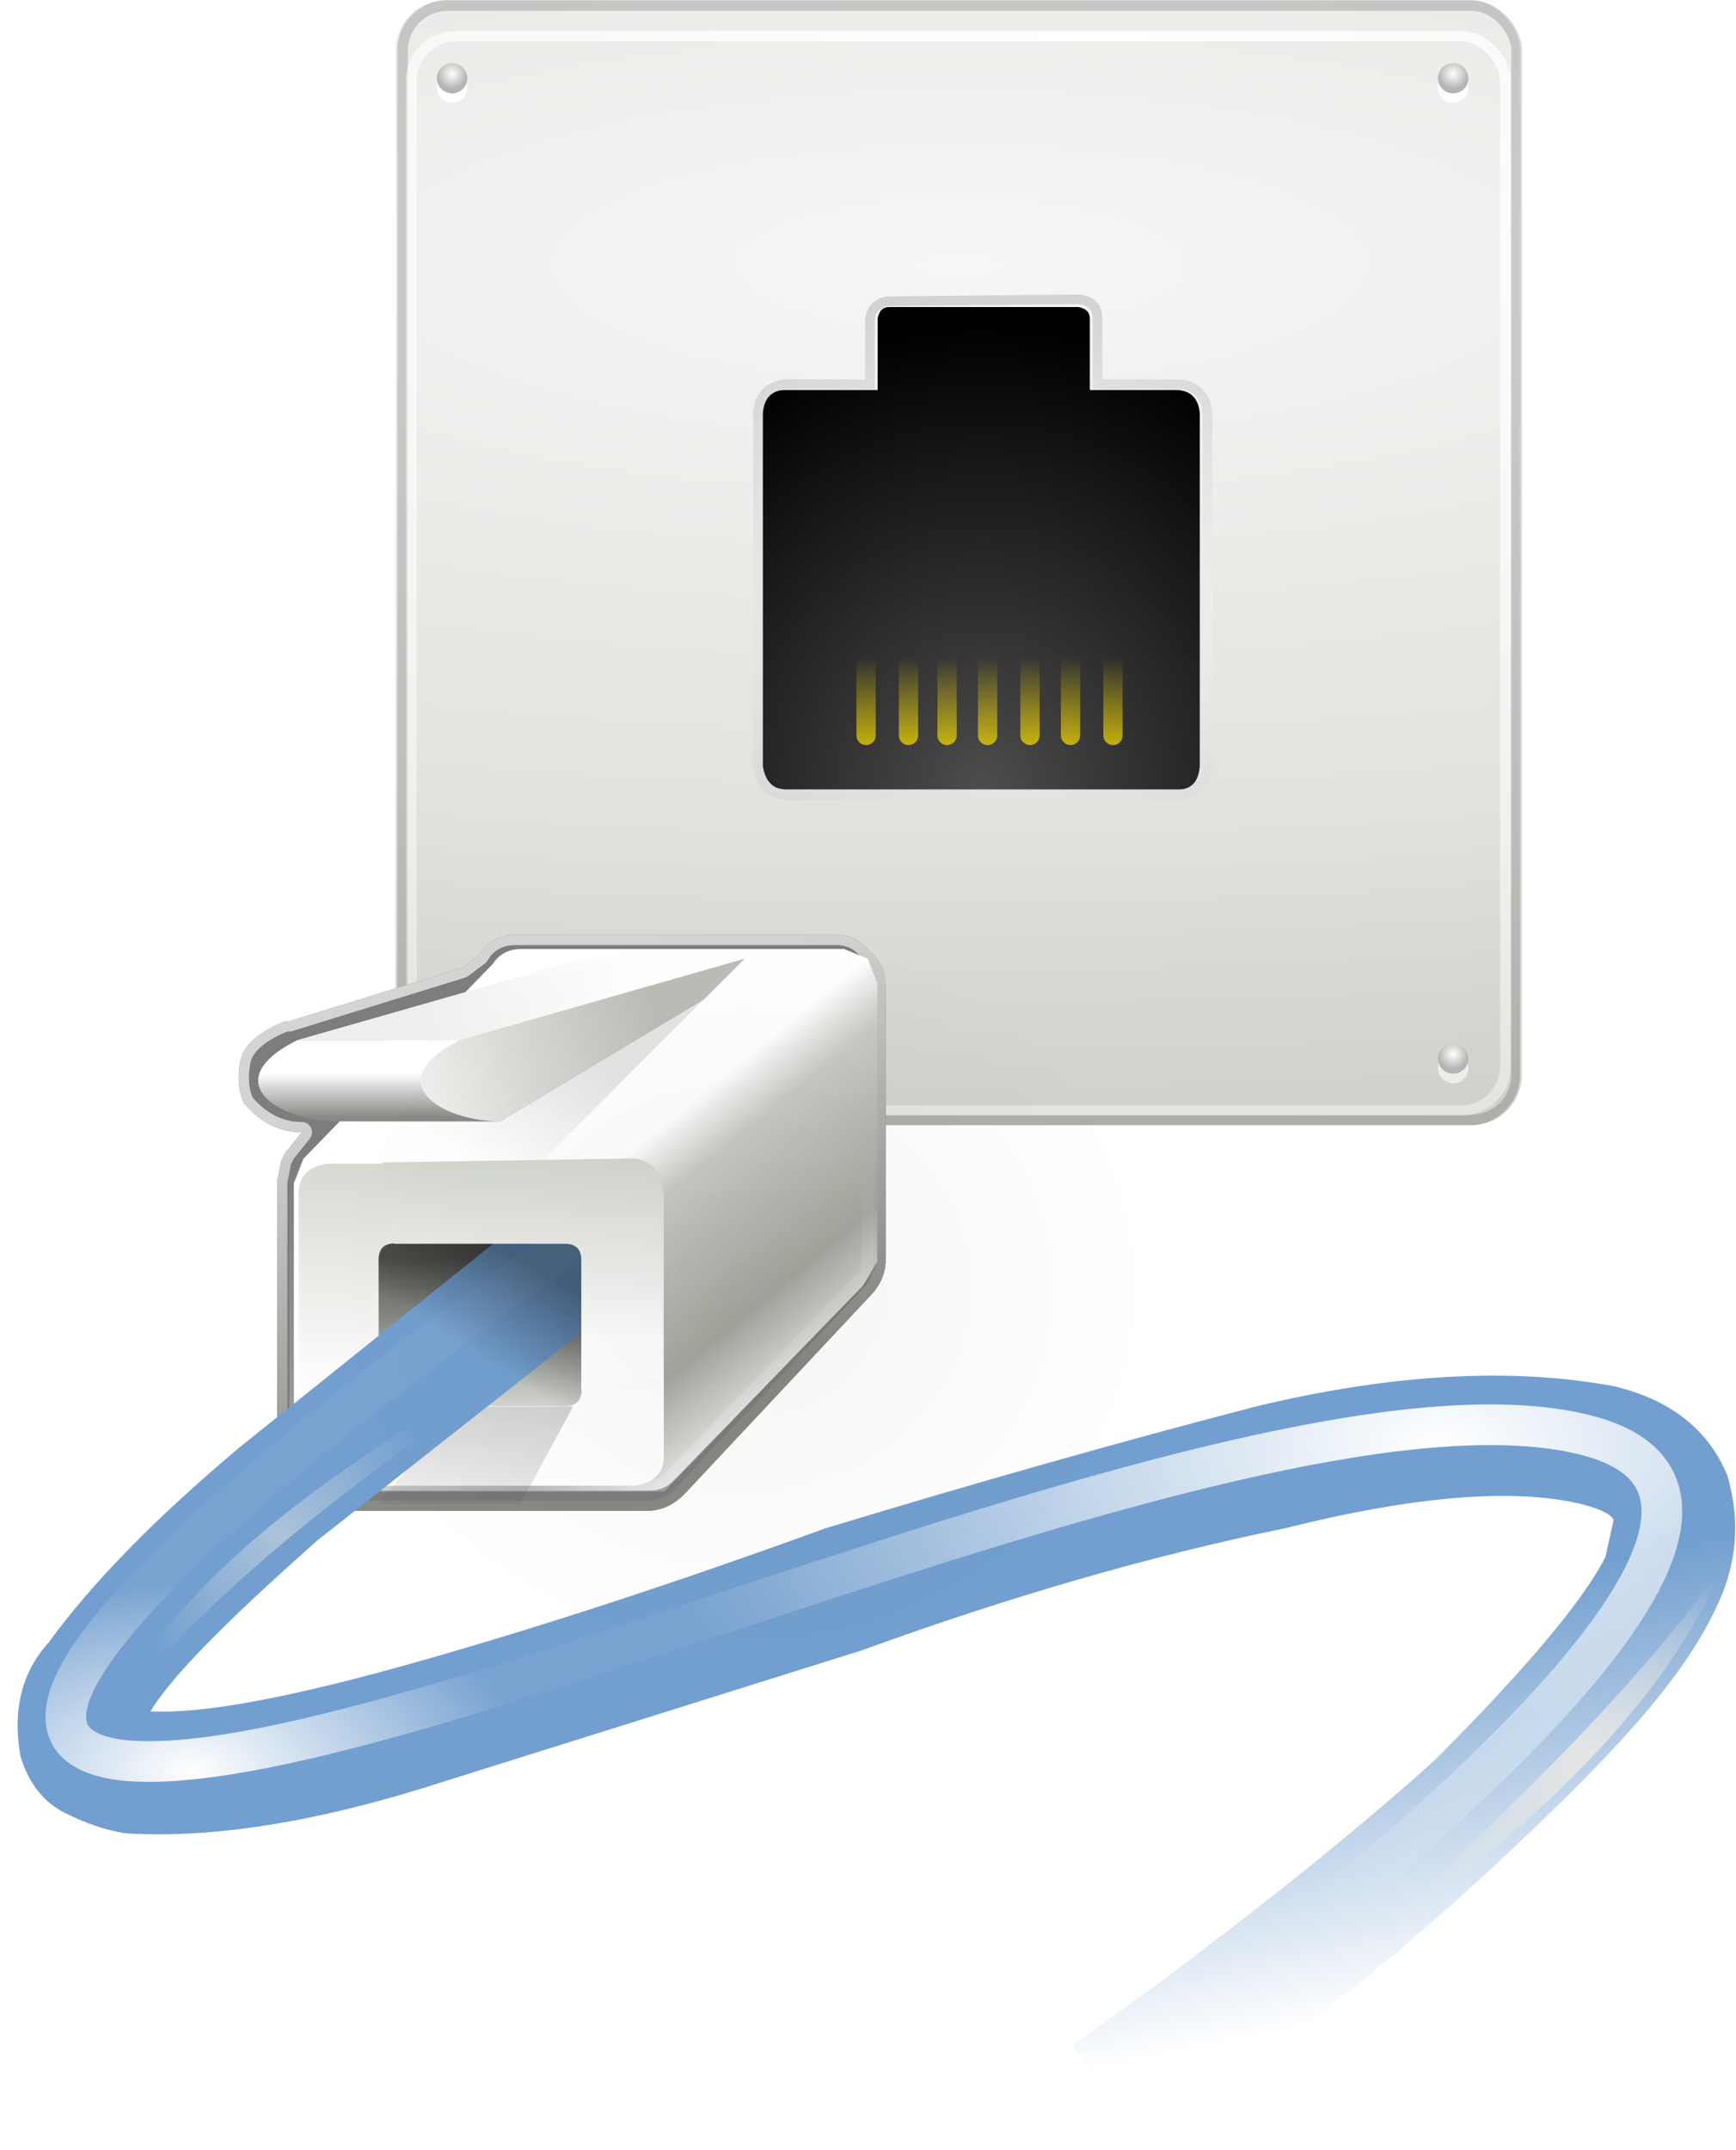 <svg width="44.951" height="55.651" xmlns:xlink="http://www.w3.org/1999/xlink" xmlns="http://www.w3.org/2000/svg" viewBox="0 0 45 55.7"><defs><linearGradient id="n"><stop offset="0" stop-color="#f6f6f5"/><stop offset=".6" stop-color="#e1e1dd"/><stop offset="1" stop-color="#ccccc6"/></linearGradient><linearGradient id="f"><stop offset="0" stop-color="#fff"/><stop offset="1" stop-color="#fff" stop-opacity="0"/></linearGradient><linearGradient id="o"><stop offset="0" stop-color="#fff"/><stop offset="1" stop-color="#b4b4b4"/></linearGradient><linearGradient id="p"><stop offset="0" stop-color="#4d4d4d"/><stop offset="1"/></linearGradient><linearGradient xlink:href="#a" id="C" gradientUnits="userSpaceOnUse" gradientTransform="matrix(1 0 0 2.258 58.2 -1.7)" x1="30.3" y1="27.3" x2="30.3" y2="24.7"/><linearGradient id="a"><stop offset="0" stop-color="#edd400"/><stop offset="1" stop-color="#edd400" stop-opacity="0"/></linearGradient><linearGradient xlink:href="#a" id="D" gradientUnits="userSpaceOnUse" gradientTransform="matrix(1 0 0 2.258 58.3 -1.7)" x1="30.3" y1="27.3" x2="30.3" y2="24.7"/><linearGradient xlink:href="#a" id="E" gradientUnits="userSpaceOnUse" gradientTransform="matrix(1 0 0 2.258 56.4 -1.7)" x1="30.3" y1="27.3" x2="30.3" y2="24.7"/><linearGradient xlink:href="#a" id="F" gradientUnits="userSpaceOnUse" gradientTransform="matrix(1 0 0 2.258 49.7 -1.7)" x1="30.3" y1="27.3" x2="30.3" y2="24.7"/><linearGradient xlink:href="#a" id="G" gradientUnits="userSpaceOnUse" gradientTransform="matrix(1 0 0 2.258 49.9 -1.7)" x1="30.3" y1="27.3" x2="30.3" y2="24.7"/><linearGradient xlink:href="#a" id="H" gradientUnits="userSpaceOnUse" gradientTransform="matrix(1 0 0 2.258 50 -1.7)" x1="30.3" y1="27.3" x2="30.3" y2="24.7"/><linearGradient xlink:href="#a" id="I" gradientUnits="userSpaceOnUse" gradientTransform="matrix(1 0 0 2.258 50 -1.7)" x1="30.3" y1="27.3" x2="30.3" y2="24.7"/><linearGradient id="q"><stop offset="0" stop-color="#fff"/><stop offset="1" stop-color="#c6c6c6"/></linearGradient><linearGradient xlink:href="#b" id="M" gradientUnits="userSpaceOnUse" x1="-2.2" y1="35.8" x2="-5.5" y2="26.5"/><linearGradient id="b"><stop offset="0" stop-color="#878983"/><stop offset="1" stop-color="#d4d4d3"/></linearGradient><linearGradient xlink:href="#c" id="O" gradientUnits="userSpaceOnUse" x1="4.4" y1="58.9" x2=".8" y2="54.4" gradientTransform="translate(0 -1.3)scale(1.022)"/><linearGradient id="c"><stop offset="0" stop-color="#e6e7e5"/><stop offset=".3" stop-color="#a5a79f"/><stop offset=".8" stop-color="#c7c9c3"/><stop offset="1" stop-color="#fff"/></linearGradient><linearGradient xlink:href="#d" id="P" gradientUnits="userSpaceOnUse" gradientTransform="matrix(.964 0 0 .972 -.3 1.7)" x1="-4.2" y1="59.9" x2="-4.2" y2="54.7"/><linearGradient id="d"><stop offset="0" stop-color="#fff"/><stop offset="1" stop-color="#d3d7cf"/></linearGradient><linearGradient xlink:href="#e" id="Q" gradientUnits="userSpaceOnUse" gradientTransform="translate(-4 -24)" x1="-2" y1="51.1" x2="-3.4" y2="54"/><linearGradient id="e"><stop offset="0"/><stop offset="1" stop-opacity="0"/></linearGradient><linearGradient xlink:href="#f" id="R" x1="-4.2" y1="37.1" x2="-4.2" y2="30" gradientUnits="userSpaceOnUse"/><linearGradient xlink:href="#g" id="T" gradientUnits="userSpaceOnUse" gradientTransform="translate(-4 -24)" x1="-4.7" y1="52.6" x2=".9" y2="50.6"/><linearGradient id="g"><stop offset="0" stop-color="#eeeeec"/><stop offset="1" stop-color="#babdb6"/></linearGradient><linearGradient xlink:href="#h" id="U" gradientUnits="userSpaceOnUse" gradientTransform="translate(-4 -24)" x1="-5.1" y1="50.5" x2=".3" y2="49.5"/><linearGradient id="h"><stop offset="0" stop-color="#eeeeec"/><stop offset="1" stop-color="#fff"/></linearGradient><linearGradient xlink:href="#i" id="V" gradientUnits="userSpaceOnUse" gradientTransform="translate(-4 -24)" x1="-6" y1="52.9" x2="-6" y2="51.8"/><linearGradient id="i"><stop offset="0" stop-color="#888a85"/><stop offset="1" stop-color="#fff"/></linearGradient><linearGradient xlink:href="#j" id="W" gradientUnits="userSpaceOnUse" gradientTransform="matrix(1 0 0 1.029 -4 -25.1)" x1="-3.5" y1="55.9" x2="-3.5" y2="59.4"/><linearGradient id="j"><stop offset="0" stop-color="#555753"/><stop offset="1" stop-color="#d3d7cf"/></linearGradient><linearGradient xlink:href="#k" id="X" x1="-97.2" y1="153" x2="-96.7" y2="149.2" gradientUnits="userSpaceOnUse"/><linearGradient id="k"><stop offset="0" stop-color="#4d4d4d" stop-opacity=".2"/><stop offset="1" stop-color="#181818"/></linearGradient><linearGradient xlink:href="#l" id="Y" gradientUnits="userSpaceOnUse" gradientTransform="translate(-110 113.3)" x1="37.6" y1="40.3" x2="39.6" y2="49.8"/><linearGradient id="l"><stop offset="0" stop-color="#729fcf"/><stop offset="1" stop-color="#729fcf" stop-opacity="0"/></linearGradient><linearGradient xlink:href="#f" id="Z" gradientUnits="userSpaceOnUse" gradientTransform="translate(-110 113.3)" x1="41.2" y1="38.3" x2="42.1" y2="42.9"/><linearGradient xlink:href="#d" id="ab" gradientUnits="userSpaceOnUse" gradientTransform="matrix(1.125 0 0 1.167 -94.1 79.1)" x1="-4.1" y1="58.8" x2="-4.1" y2="55"/><linearGradient xlink:href="#e" id="ac" gradientUnits="userSpaceOnUse" gradientTransform="translate(-90 113.3)" x1="-6.4" y1="32.4" x2="-7.8" y2="34.6"/><linearGradient xlink:href="#m" id="s" gradientUnits="userSpaceOnUse" x1="44" y1="180.5" x2="44" y2="242.5" gradientTransform="translate(-123.4 103.5)scale(.251)"/><linearGradient id="m"><stop offset="0"/><stop offset=".2" stop-color="#fff"/><stop offset=".8" stop-color="#fff"/><stop offset="1"/></linearGradient><linearGradient id="r"><stop offset="0" stop-color="#e6e7e5"/><stop offset="1" stop-color="#e6e7e5" stop-opacity="0"/></linearGradient><radialGradient xlink:href="#n" id="t" gradientUnits="userSpaceOnUse" gradientTransform="matrix(5.673 0 0 1.673 -488.7 4.9)" cx="99.5" cy="14.7" fx="99.5" fy="14.7" r="29.1"/><radialGradient xlink:href="#f" id="w" cx="105.2" cy="-.4" fx="105.2" fy="-.4" r="29.4" gradientTransform="matrix(3.54 0 0 3.507 -267.2 1.2)" gradientUnits="userSpaceOnUse"/><radialGradient xlink:href="#o" id="x" cx="157.3" cy="30.8" fx="157.3" fy="30.8" r="1" gradientUnits="userSpaceOnUse"/><radialGradient xlink:href="#o" id="y" gradientUnits="userSpaceOnUse" cx="157.3" cy="30.8" fx="157.3" fy="30.8" r="1"/><radialGradient xlink:href="#o" id="z" gradientUnits="userSpaceOnUse" cx="157.3" cy="30.8" fx="157.3" fy="30.8" r="1"/><radialGradient xlink:href="#o" id="A" gradientUnits="userSpaceOnUse" cx="157.3" cy="30.8" fx="157.3" fy="30.8" r="1"/><radialGradient xlink:href="#p" id="B" gradientUnits="userSpaceOnUse" gradientTransform="matrix(1.934 0 0 2.127 -109.6 -21.1)" cx="99.2" cy="38.6" fx="99.2" fy="38.6" r="11.4"/><radialGradient xlink:href="#q" id="K" gradientUnits="userSpaceOnUse" gradientTransform="matrix(2.288 0 0 1.59 -108.4 -28.4)" cx="84.1" cy="50" fx="84.1" fy="50" r="13"/><radialGradient xlink:href="#f" id="ag" cx="-73.9" cy="146.2" fx="-73.9" fy="146.2" r="20.1" gradientTransform="matrix(1 0 0 .557 0 68.8)" gradientUnits="userSpaceOnUse"/><radialGradient xlink:href="#f" id="ah" gradientUnits="userSpaceOnUse" gradientTransform="matrix(.414 0 0 .23 -62.7 120.8)" cx="-101.2" cy="162.9" fx="-101.2" fy="162.9" r="20.1"/><radialGradient xlink:href="#e" id="ai" gradientUnits="userSpaceOnUse" gradientTransform="matrix(1 0 0 .688 0 10.8)" cx="14.4" cy="34.8" fx="14.4" fy="34.8" r="8.8"/><radialGradient xlink:href="#r" id="ak" cx="211.4" cy="217.4" fx="211.4" fy="217.4" r="21.6" gradientTransform="matrix(.53 0 0 .551 -17 -13.3)" gradientUnits="userSpaceOnUse"/><radialGradient xlink:href="#r" id="al" gradientUnits="userSpaceOnUse" gradientTransform="matrix(-.4 0 0 -.416 110 184.8)" cx="207.4" cy="217.2" fx="207.4" fy="217.2" r="21.6"/><filter color-interpolation-filters="sRGB" id="v" x="0" y="0" width="1" height="1"><feGaussianBlur stdDeviation=".3"/></filter><filter color-interpolation-filters="sRGB" id="J" y="-.2" height="1.3" x="-inf" width="inf"><feGaussianBlur stdDeviation=".1"/></filter><filter color-interpolation-filters="sRGB" id="N" x="0" y="0" width="1.1" height="1.1"><feGaussianBlur stdDeviation=".1"/></filter><filter color-interpolation-filters="sRGB" id="S" x="0" y="0" width="1" height="1"><feGaussianBlur stdDeviation=".1"/></filter><filter color-interpolation-filters="sRGB" id="aa" x="0" y="0" width="1" height="1.1"><feGaussianBlur stdDeviation=".2"/></filter><filter color-interpolation-filters="sRGB" id="af" x="0" y="0" width="1" height="1.1"><feGaussianBlur stdDeviation=".2"/></filter><filter color-interpolation-filters="sRGB" id="aj" x="-.4" width="1.8" y="-.6" height="2.1"><feGaussianBlur stdDeviation="2.9"/></filter><clipPath clipPathUnits="userSpaceOnUse" id="u"><rect width="58.3" height="58.3" x="68.8" y="-.1" rx="2.6" ry="2.6" opacity=".7" fill="none" stroke="#000" stroke-width=".5"/></clipPath><clipPath clipPathUnits="userSpaceOnUse" id="L"><path d="M-6.6 24.5q-.6 0-.9.5h0l-.4.3-4.2 1.3h-.1q-1 .4-1.1 1t.1 1q.6.7 1.4.7l-.4.5-.1.2-.1.5q0 0 0 0v6.7q0 .5.2.9.3.3 1 .4h7.8q.5 0 .9-.4L2 33.3q.4-.4.4-.9v-6.6q0-.6-.4-.9-.3-.4-.8-.4Z" fill="none" stroke="#555753" stroke-width=".3" stroke-linecap="round" stroke-linejoin="round" stroke-dashoffset=".7"/></clipPath><clipPath clipPathUnits="userSpaceOnUse" id="ae"><path d="m-95.3 143.8-8.1 6.5q-3.1 2.6-4.7 4.8-1 1.1-.7 2.8.3 1 1.1 1.4t1.5.5q3.3.2 7.9-1.3l10.2-3.2q5.5-2 10.4-3 4.8-1.2 7.3-.6c.8.2.8.4.8.4l-.2.9c-.6 1.2-2.3 3.1-4.2 5-4 3.6-8.9 7-8.9 7l1.8 2.5s5-3.5 9.1-7.4c2.1-2 4-3.9 4.9-5.8q.8-1.6.3-3.3-.7-1.7-2.8-2.2-3.8-.7-8.8.5-5 1.3-10.6 3-5.5 2-10.1 3.3t-6.5 1.2c.6-1 2.3-2.6 4.1-4.2l8-6.3z" fill="none" stroke="#204a87" stroke-linejoin="round"/></clipPath><mask maskUnits="userSpaceOnUse" id="ad"><rect width="51.3" height="17.3" x="-115.6" y="147" rx=".7" ry=".7" fill="url(#s)" fill-rule="evenodd" stroke-width="2"/></mask></defs><g transform="translate(-86 -126.5)"><g transform="translate(73 118.6)scale(.5)"><rect ry="2.6" rx="2.6" y="15.8" x="46.5" height="58.3" width="58.3" fill="url(#t)" fill-rule="evenodd"/><rect transform="translate(-22.2 15.9)" clip-path="url(#u)" width="58.3" height="58.3" x="68.8" y="-.1" rx="2.6" ry="2.6" opacity=".4" fill="none" stroke="#000" stroke-width="1.1" filter="url(#v)"/><rect transform="matrix(.982 0 0 .964 -20.5 17.5)" ry="2.7" rx="2.6" y="-.1" x="68.8" height="58.3" width="58.3" clip-path="url(#u)" fill="none" stroke="url(#w)" stroke-width="1.1" filter="url(#v)"/><g transform="translate(-22.2 17)" fill-rule="evenodd"><circle transform="translate(-52 -21.1)scale(.786)" cx="157.3" cy="31.1" r="1" fill="#fff"/><circle transform="translate(-52 -21.6)scale(.786)" cx="157.3" cy="31.1" r="1" fill="url(#x)"/></g><g transform="translate(29.7 17)" fill-rule="evenodd"><circle transform="translate(-52 -21.1)scale(.786)" cx="157.3" cy="31.1" r="1" fill="#fff"/><circle transform="translate(-52 -21.6)scale(.786)" cx="157.3" cy="31.1" r="1" fill="url(#y)"/></g><g transform="translate(-22.2 67.8)" fill-rule="evenodd"><circle transform="translate(-52 -21.1)scale(.786)" cx="157.3" cy="31.1" r="1" opacity=".5" fill="#fff"/><circle transform="translate(-52 -21.6)scale(.786)" cx="157.3" cy="31.1" r="1" fill="url(#z)"/></g><g transform="translate(29.7 67.8)" fill-rule="evenodd"><circle transform="translate(-52 -21.1)scale(.786)" cx="157.3" cy="31.1" r="1" opacity=".6" fill="#fff"/><circle transform="translate(-52 -21.6)scale(.786)" cx="157.3" cy="31.1" r="1" fill="url(#A)"/></g><g transform="translate(-5.3 -4.2)"><path d="M77.4 35.9q-.5 0-.6.6v3.7H72q-1.1 0-1.2 1.2v18.3q0 1.1 1.2 1.2h20.4q1 0 1.1-1.2V41.4q-.1-1.1-1.1-1.2h-4.6v-3.7q0-.5-.6-.6z" fill="url(#B)" fill-rule="evenodd"/><path d="M84.7 58.1v-4.5" fill="none" stroke="url(#C)" stroke-linecap="round"/><path d="M86.8 58.1v-4.5" fill="none" stroke="url(#D)" stroke-linecap="round"/><path d="M89 58.1v-4.5" fill="none" stroke="url(#E)" stroke-linecap="round"/><path d="M76.2 58.1v-4.5" fill="none" stroke="url(#F)" stroke-linecap="round"/><path d="M78.4 58.1v-4.5" fill="none" stroke="url(#G)" stroke-linecap="round"/><path d="M80.4 58.1v-4.5" fill="none" stroke="url(#H)" stroke-linecap="round"/><path d="M82.5 58.1v-4.5" fill="none" stroke="url(#I)" stroke-linecap="round" filter="url(#J)"/><path d="M77.4 35.6a1 1 0 0 0-1 1v3.3h-4.3q-1.4.1-1.5 1.5v18.3q.2 1.4 1.5 1.5h20.4q1.3-.2 1.4-1.5V41.4q-.1-1.3-1.4-1.5h-4.3v-3.4q0-.9-1-1z" fill="none" stroke="url(#K)" stroke-width=".5"/></g></g><g transform="translate(79.7 119)scale(.5)"><path clip-path="url(#L)" d="M-6.6 24.5q-.6 0-.9.5h0l-.4.3-4.2 1.3h-.1q-1 .4-1.1 1t.1 1q.6.7 1.4.7l-.4.5-.1.2-.1.5q0 0 0 0v6.7q0 .5.2.9.3.3 1 .4h7.8q.5 0 .9-.4L2 33.3q.4-.4.4-.9v-6.6q0-.6-.4-.9-.3-.4-.8-.4Z" transform="translate(53.4 11.2)scale(2.132)" fill="#7d7d7d" fill-rule="evenodd" stroke="url(#M)" stroke-width=".5" stroke-linecap="round" stroke-linejoin="round" stroke-dashoffset=".7" filter="url(#N)"/><g transform="translate(53.3 12)scale(2.107)"><g transform="matrix(1.167 0 0 1.2 -3.8 -36.2)" fill-rule="evenodd"><path d="M-2.3 50.8q-.4 0-.6.3l-4 4-.2.5v5.6q0 .6.7.7H.4q.3 0 .5-.2l4-4 .3-.5v-5.7L5 51l-.5-.2Z" fill="url(#O)"/><path d="M-6.4 55.2H.1q.5 0 .6.6v5.4q0 .5-.6.6h-6.5l-.6-.6v-5.4q0-.5.6-.6" fill="url(#P)"/></g><path d="m-5 25-5 5h4l5-5z" opacity=".1" fill="url(#Q)" fill-rule="evenodd"/><path d="m-1 25-9.5 4H-7l5-3z" fill="#babdb6" fill-rule="evenodd"/><path transform="translate(0 -.4)scale(1.012)" d="m-6.6 25-.2.2H-7v.1h0l-.1.2-.3.2-.4.2-4.5 1.3q-.6.3-.7.5v.1q.1.2 1 .4.5 0 .7.7.1.5-.2 1l-.4.4v7.6H-3q0 0 0 0l5-5.2V25z" opacity=".5" fill="none" stroke="url(#R)" stroke-width=".3" stroke-linecap="round" stroke-linejoin="round" stroke-dashoffset=".7" filter="url(#S)"/><path d="m-1 25-11 2.5 2 1.5h3l5-3z" fill="url(#T)" fill-rule="evenodd"/><path d="m-5 25-7 2h4l7-2z" fill="url(#U)" fill-rule="evenodd"/><path d="M-12 27h4c-2 1-.5 2 1 2h-4c-1.5 0-3-1-1-2" fill="url(#V)" fill-rule="evenodd"/><path d="M-9.6 32h4.2q.3 0 .4.4v3.2q0 .4-.4.4h-4.2q-.4 0-.4-.4v-3.2q0-.4.4-.4" fill="url(#W)" fill-rule="evenodd"/></g><path d="m-95.2 149.3-1.3 2.4h-3.5l2-2.4z" transform="translate(242.9 -226.7)scale(2.107)" opacity=".2" fill="url(#X)" fill-rule="evenodd"/><path d="m-95.3 143.8-8.1 6.5q-3.1 2.6-4.7 4.8-1 1.1-.7 2.8.3 1 1.1 1.4t1.5.5q3.3.2 7.9-1.3l10.2-3.2q5.5-2 10.4-3 4.8-1.2 7.3-.6c.8.2.8.4.8.4l-.2.9c-.6 1.2-2.3 3.1-4.2 5-4 3.6-8.9 7-8.9 7l1.8 2.5s5-3.5 9.1-7.4c2.1-2 4-3.9 4.9-5.8q.8-1.6.3-3.3-.7-1.7-2.8-2.2-3.8-.7-8.8.5-5 1.3-10.6 3-5.5 2-10.1 3.3t-6.5 1.2c.6-1 2.3-2.6 4.1-4.2l8-6.3z" transform="translate(242.9 -226.7)scale(2.107)" fill="url(#Y)" fill-rule="evenodd"/><path d="M-94.3 144.6s-18.5 12.6-12 13.4c6.5.7 28-10 36-8s-12 16-12 16" transform="translate(242.9 -226.7)scale(2.107)" opacity=".2" fill="none" stroke="url(#Z)" filter="url(#aa)"/><path d="m-99.9 143.3.3 2h4.2q.4 0 .4.4v3.2l2-.3V144q0-.7-.7-.8z" transform="translate(242.9 -226.7)scale(2.107)" fill="url(#ab)" fill-rule="evenodd"/><path d="M-99.6 145.3h4.2q.4 0 .4.4v3.1q0 .5-.4.5h-4.2q-.3 0-.4-.5v-3q0-.5.4-.5" transform="translate(242.9 -226.7)scale(2.107)" opacity=".4" fill="url(#ac)" fill-rule="evenodd"/><path mask="url(#ad)" clip-path="url(#ae)" d="m-95.3 143.8-8.1 6.5q-3.1 2.6-4.7 4.8-1 1.1-.7 2.8.3 1 1.1 1.4t1.5.5q3.3.2 7.9-1.3l10.2-3.2q5.5-2 10.4-3 4.8-1.2 7.3-.6c.8.2.8.4.8.4l-.2.9c-.6 1.2-2.3 3.1-4.2 5-4 3.6-8.9 7-8.9 7l1.8 2.5s5-3.5 9.1-7.4c2.1-2 4-3.9 4.9-5.8q.8-1.6.3-3.3-.7-1.7-2.8-2.2-3.8-.7-8.8.5-5 1.3-10.6 3-5.5 2-10.1 3.3t-6.5 1.2c.6-1 2.3-2.6 4.1-4.2l8-6.3z" transform="translate(242.9 -226.7)scale(2.107)" opacity=".5" fill="none" stroke="#204a87" stroke-width=".5" stroke-linejoin="round" filter="url(#af)"/><path d="M-94.3 144.6s-18.5 12.6-12 13.4c6.5.7 28-10 36-8s-12 16-12 16" transform="translate(242.9 -226.7)scale(2.107)" fill="none" stroke="url(#ag)" filter="url(#aa)"/><path d="M-94.3 144.6s-18.5 12.6-12 13.4c6.5.7 28-10 36-8s-12 16-12 16" transform="translate(242.9 -226.7)scale(2.107)" fill="none" stroke="url(#ah)" filter="url(#aa)"/><ellipse transform="matrix(2.436 0 0 3.184 16 -28.9)" cx="14.4" cy="34.8" rx="8.8" ry="6.1" opacity=".2" fill="url(#ai)" fill-rule="evenodd" filter="url(#aj)"/><path d="M79 120c8.5-7.4 18.6-13.8 22.9-23.8-6.6 9-15 16-23 23.8" transform="scale(1)" fill="url(#ak)" fill-rule="evenodd"/><path d="M41 84.6c-6.4 3.9-18.2 10-23 19.7 7-8.7 15-13.7 23-19.7" transform="scale(1)" opacity=".5" fill="url(#al)" fill-rule="evenodd"/></g></g></svg>